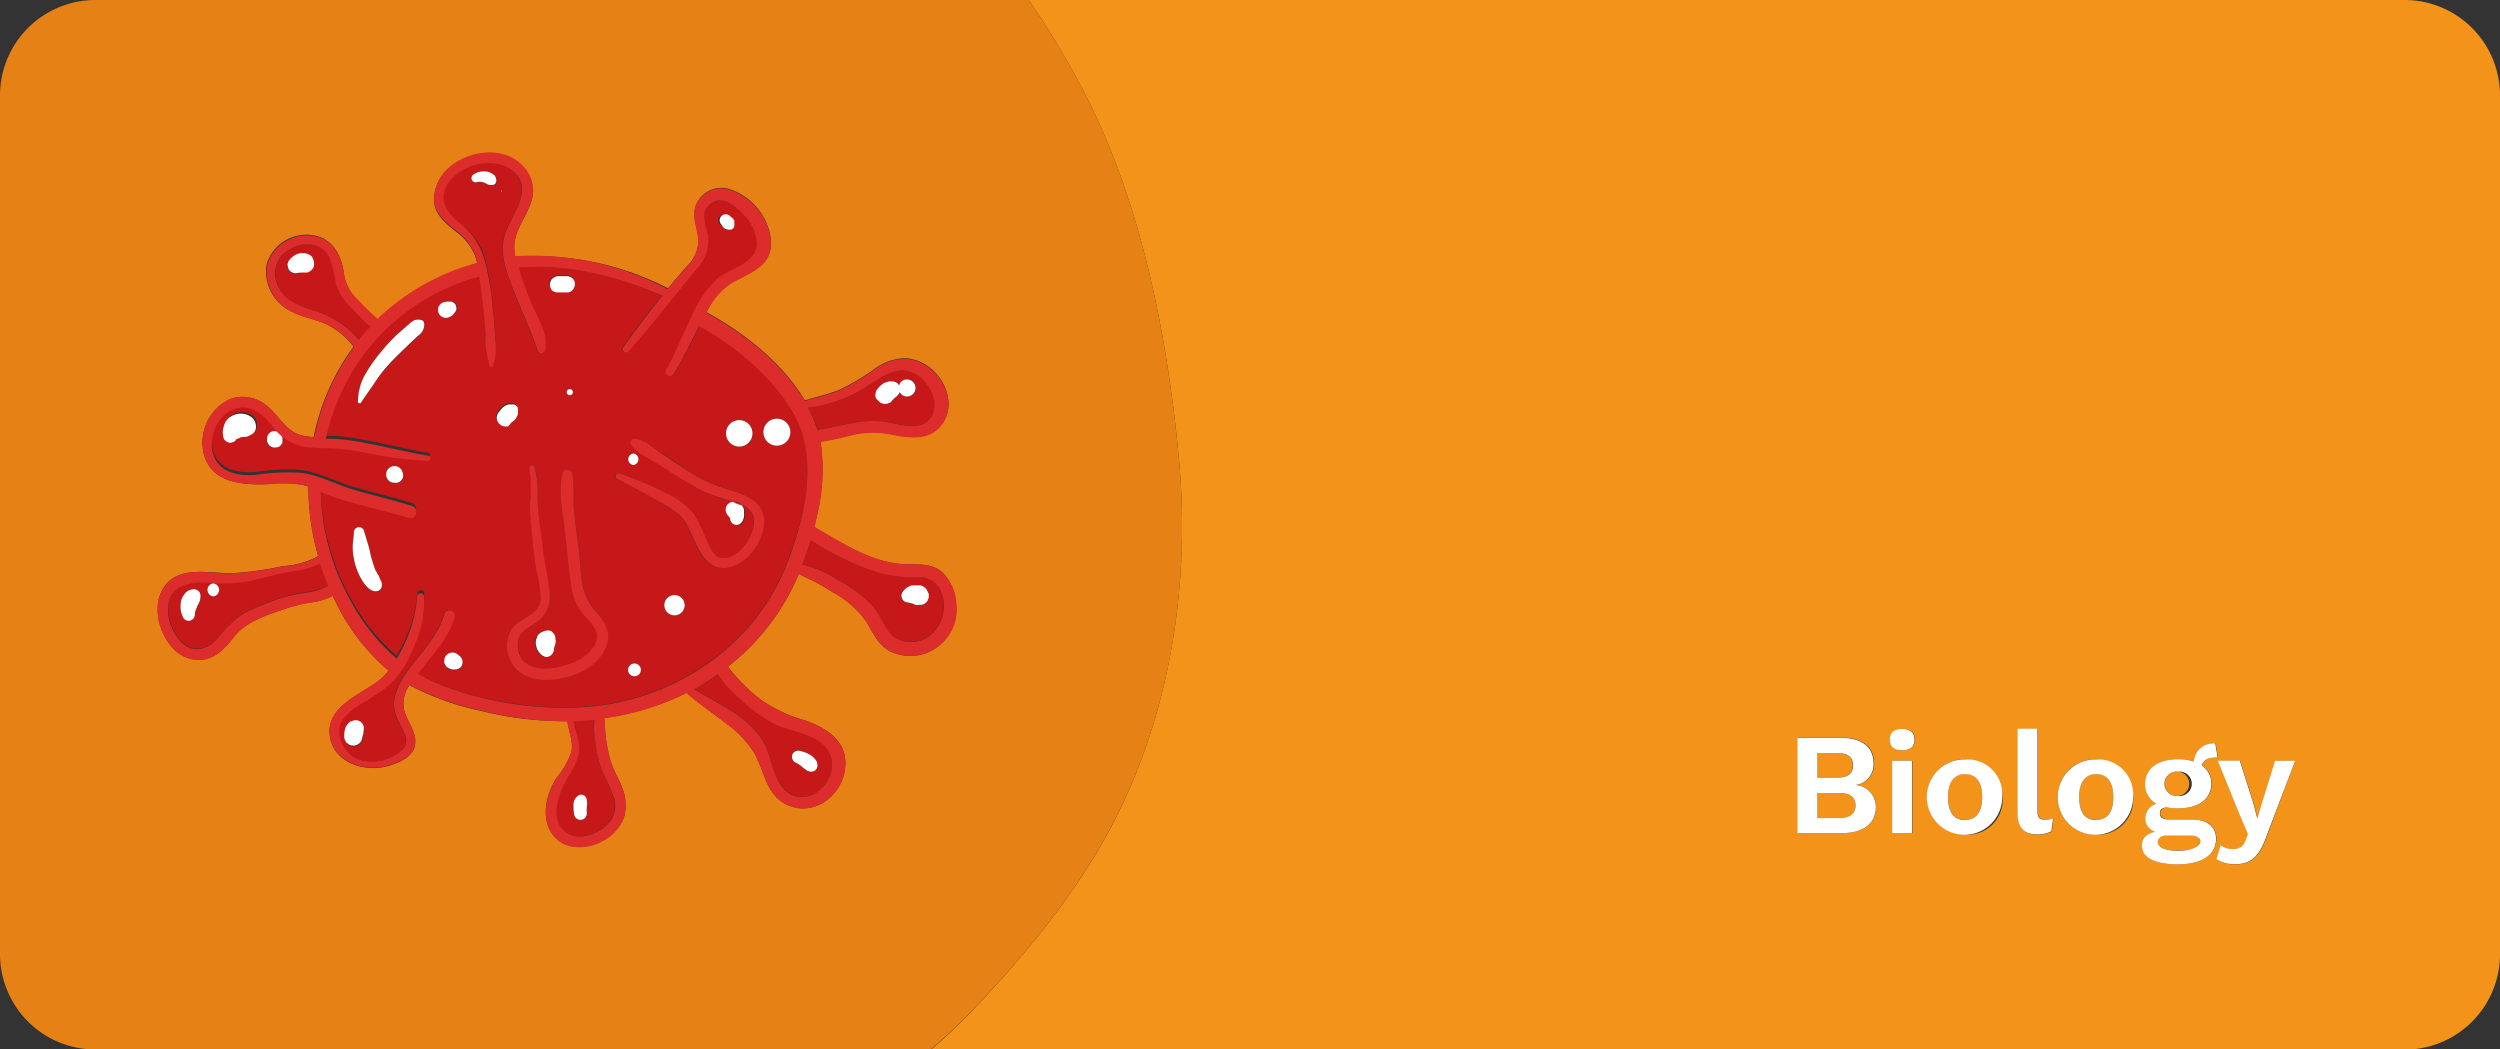 <svg xmlns="http://www.w3.org/2000/svg" viewBox="0 0 293 123"><rect x="0" y="0" width="293" height="123" fill="#333333" stroke="none"/><defs><style>.cls-1{fill:#f3931a;}.cls-2{fill:#e58115;}.cls-3{fill:#fff;}.cls-4{fill:#c61818;}.cls-5{fill:#dd2c2c;}</style></defs><title>Asset 34</title><g id="Layer_2" data-name="Layer 2"><g id="Layer_1-2" data-name="Layer 1"><path class="cls-1" d="M245.68,90.71c-1.28,0-2,.89-2,2.69s.75,2.69,2,2.69,2-.89,2-2.69S246.93,90.71,245.68,90.71Z"/><path class="cls-1" d="M230.31,90.71c-1.28,0-2,.89-2,2.69s.74,2.69,2,2.69,2-.89,2-2.69S231.57,90.71,230.31,90.71Z"/><path class="cls-1" d="M255.28,93.28a1.43,1.43,0,1,0-1.56-1.43A1.41,1.41,0,0,0,255.28,93.28Z"/><path class="cls-1" d="M215.57,92.94H213v2.94h2.6c1.26,0,1.87-.54,1.87-1.48S216.83,92.94,215.57,92.94Z"/><path class="cls-1" d="M256.68,97.92H253.8c-.54,0-.93.31-.93.77,0,.63.9,1,2.39,1,1.76,0,2.59-.48,2.59-1.07S257.56,97.92,256.68,97.92Z"/><path class="cls-1" d="M281.81,0H120.56a100.47,100.47,0,0,1,5.83,9.53c7.16,13.25,10.32,29,11.75,43.95s-1,30.54-8.11,43.8c-4.18,7.75-9.86,14.6-15.92,21a64.27,64.27,0,0,1-5,4.74H281.81A11.19,11.19,0,0,0,293,111.81V11.19A11.19,11.19,0,0,0,281.81,0Zm-66,97.65h-5.08V86.43h4.91c2.72,0,4,1.12,4,3.06A2.41,2.41,0,0,1,217.44,92v0a2.57,2.57,0,0,1,2.43,2.58C219.87,96.51,218.44,97.65,215.77,97.65Zm8.32,0h-2.33v-8.5h2.33Zm-1.16-9.72c-1,0-1.44-.41-1.44-1.24s.47-1.26,1.44-1.26,1.45.42,1.45,1.26S223.9,87.93,222.93,87.93Zm7.38,9.89a4.42,4.42,0,1,1,4.35-4.42A4.1,4.1,0,0,1,230.31,97.82Zm10.11-.36a3.44,3.44,0,0,1-1.58.36c-1.65,0-2.38-.76-2.38-2.53V85.43h2.33V95c0,.78.26,1.07.89,1.07a2.25,2.25,0,0,0,.95-.17Zm5.26.36A4.42,4.42,0,1,1,250,93.4,4.1,4.1,0,0,1,245.68,97.82Zm9.57,3.48c-2.93,0-4.22-.9-4.22-2.2,0-.77.44-1.38,1.55-1.62a1.6,1.6,0,0,1-1.14-1.6,1.78,1.78,0,0,1,1.31-1.68,2.52,2.52,0,0,1-1.34-2.33c0-1.78,1.47-2.89,3.87-2.89a5.7,5.7,0,0,1,1.84.27,2.29,2.29,0,0,1,2.51-2.12l.28,1.66c-1.08-.1-1.69.28-1.84.94a2.5,2.5,0,0,1,1.09,2.14c0,1.77-1.48,2.87-3.88,2.87a7.78,7.78,0,0,1-1.44-.13c-.5.15-.7.41-.7.73s.36.71,1.09.71h2.62c1.83,0,2.87.84,2.87,2.26C259.72,100.27,257.9,101.3,255.25,101.3Zm10.32-3.12c-.84,2.31-1.82,3.12-3.62,3.12a4,4,0,0,1-2.18-.57l.49-1.69a2.22,2.22,0,0,0,1.5.48,1.34,1.34,0,0,0,1.41-1l.29-.73-.94-2.21-2.6-6.41h2.59l1.61,5.1.44,1.7.53-1.8,1.55-5H269Z"/><path class="cls-1" d="M217.15,89.7c0-1-.61-1.45-1.85-1.45H213v2.89h2.33C216.54,91.14,217.15,90.66,217.15,89.7Z"/><path class="cls-2" d="M114.11,118.26c6.06-6.38,11.74-13.23,15.92-21,7.13-13.26,9.55-28.8,8.11-43.8s-4.59-30.7-11.75-43.95A100.47,100.47,0,0,0,120.56,0H11.19A11.19,11.19,0,0,0,0,11.19V111.81A11.19,11.19,0,0,0,11.19,123h97.88A64.27,64.27,0,0,0,114.11,118.26Zm-5.6-41.7a5.54,5.54,0,0,1-4.23-.25c-1.39-.73-2-2.24-2.78-3.51a12,12,0,0,0-4-3.46,25.92,25.92,0,0,0-2.57-1.44c-.43-.21-.88-.41-1.3-.66-.37.85-.76,1.69-1.2,2.5a27,27,0,0,1-7.12,8.39,19.94,19.94,0,0,0,3.92,3.92,17,17,0,0,0,5,2.35C97,85.34,99.54,87,99,90.28c-.47,2.93-3.33,5.24-6.3,4.21s-3-4-4.31-6.26A12.42,12.42,0,0,0,85,84.7c-1.43-1.13-2.94-2.14-4.34-3.32a.42.42,0,0,1-.13-.23,31.09,31.09,0,0,1-9.73,3,14.29,14.29,0,0,1,.12,1.48,18.55,18.55,0,0,0,.36,2.45,10.46,10.46,0,0,0,.74,2.3c.3.65.65,1.26.89,1.94a5.2,5.2,0,0,1,.19,3.52,5.14,5.14,0,0,1-2.33,2.62c-1.72,1-4.18,1.26-5.68-.29-1.83-1.9-1.17-4.92.09-6.94A10.27,10.27,0,0,0,67,88.09c.22-1.24-.34-2.37-.49-3.56H66.4A40.87,40.87,0,0,1,56.31,83.3a31.85,31.85,0,0,1-8.32-3,3.75,3.75,0,0,0-.62,3c.36,1.25,1.36,2.38,1.3,3.74-.07,1.58-1.75,2.3-3.05,2.7-2.9.9-6.83-.39-7-3.87-.14-3,3.42-4.42,5.43-5.83a7.34,7.34,0,0,0,1.5-1.44A24.65,24.65,0,0,1,39,69.81l0,0a7.17,7.17,0,0,1-2.64.8,19,19,0,0,0-3.14.8c-2.17.74-4.41,1.44-5.87,3.31-.94,1.2-2.05,2.41-3.66,2.6a4.15,4.15,0,0,1-3.54-1.49c-1.65-1.88-2.41-5.29-.68-7.36s5.14-1.32,7.58-1.28a38.47,38.47,0,0,0,6.13-.85,9.76,9.76,0,0,0,4.11-1.16,29.44,29.44,0,0,1-1.15-8.15,8.64,8.64,0,0,0-.83-.24,15,15,0,0,0-3.79-.06c-3.13.15-7-.11-7.71-3.9A5.63,5.63,0,0,1,27,46.76a4.34,4.34,0,0,1,4,.59c1.56,1.09,2.34,3.13,4.28,3.66a7.33,7.33,0,0,0,1.48.21,26.75,26.75,0,0,1,4.68-10.59A9,9,0,0,0,38.25,38c-1.27-.61-2.69-.79-4-1.45a5.19,5.19,0,0,1-3-5.59,4.88,4.88,0,0,1,5.25-3.42C38.9,27.8,40,29.83,40.3,32a5.14,5.14,0,0,0,1.52,3.11,32.26,32.26,0,0,0,2.44,2.38l.12-.13a26.93,26.93,0,0,1,11.56-6.44,9.61,9.61,0,0,0-.32-1.08,6.56,6.56,0,0,0-2.18-2.69c-1.24-1-2.59-2.05-2.58-3.79A5.08,5.08,0,0,1,53,19.39c2.35-1.76,6.22-2.15,8.33.2a4.07,4.07,0,0,1,.85,4.27c-.52,1.49-1.57,2.79-1.86,4.37a5,5,0,0,0,.06,1.84l.3,0A34.25,34.25,0,0,1,78.3,33.79c.71-.87,1.43-1.72,2.18-2.57a4.33,4.33,0,0,0,1.39-3c-.08-1.81-1.15-3.3.17-5a3.21,3.21,0,0,1,3.42-1.07,7.13,7.13,0,0,1,4.9,6c.19,3.18-2.63,3.77-4.82,5.11a8.27,8.27,0,0,0-2.73,3.33c4.37,2.4,8.92,5.93,11.52,10.34,1.32-.42,2.69-.7,4-1.23a26.84,26.84,0,0,0,4.19-2.48,6.2,6.2,0,0,1,3.57-1.24,5.23,5.23,0,0,1,3.25,1.41c1.62,1.49,2.49,4.1,1.22,6.07-1.48,2.31-4.11,1.81-6.4,1.36a10.4,10.4,0,0,0-4.23.11,37.64,37.64,0,0,1-3.77.78A22.77,22.77,0,0,1,95.83,60c-.12.59-.27,1.18-.41,1.77,3.53,2,7,4.43,11.27,4.38,1.49,0,3,0,4,1.21a5.72,5.72,0,0,1,1.36,3.39A5.59,5.59,0,0,1,108.51,76.56Z"/><path class="cls-3" d="M217.44,92v0a2.41,2.41,0,0,0,2.14-2.48c0-1.94-1.26-3.06-4-3.06h-4.91V97.65h5.08c2.67,0,4.1-1.14,4.1-3.08A2.57,2.57,0,0,0,217.44,92ZM213,88.25h2.33c1.24,0,1.85.48,1.85,1.45s-.61,1.44-1.85,1.44H213Zm2.6,7.63H213V92.94h2.6c1.26,0,1.87.53,1.87,1.46S216.83,95.88,215.57,95.88Z"/><path class="cls-3" d="M222.93,85.43c-1,0-1.44.42-1.44,1.26s.47,1.24,1.44,1.24,1.45-.41,1.45-1.24S223.9,85.43,222.93,85.43Z"/><rect class="cls-3" x="221.76" y="89.15" width="2.33" height="8.5"/><path class="cls-3" d="M230.31,89a4.42,4.42,0,1,0,4.35,4.42A4.1,4.1,0,0,0,230.31,89Zm0,7.11c-1.28,0-2-.89-2-2.69s.74-2.69,2-2.69,2,.89,2,2.69S231.57,96.09,230.31,96.09Z"/><path class="cls-3" d="M238.79,95v-9.6h-2.33v9.86c0,1.77.73,2.53,2.38,2.53a3.44,3.44,0,0,0,1.58-.36l.21-1.53a2.25,2.25,0,0,1-.95.17C239.05,96.1,238.79,95.81,238.79,95Z"/><path class="cls-3" d="M245.68,89A4.42,4.42,0,1,0,250,93.4,4.1,4.1,0,0,0,245.68,89Zm0,7.11c-1.28,0-2-.89-2-2.69s.75-2.69,2-2.69,2,.89,2,2.69S246.93,96.09,245.68,96.09Z"/><path class="cls-3" d="M256.85,96.05h-2.62c-.73,0-1.09-.24-1.09-.71s.2-.58.7-.73a7.78,7.78,0,0,0,1.44.13c2.4,0,3.88-1.1,3.88-2.87a2.5,2.5,0,0,0-1.09-2.14c.15-.66.76-1,1.84-.94l-.28-1.66a2.29,2.29,0,0,0-2.51,2.12,5.7,5.7,0,0,0-1.84-.27c-2.4,0-3.87,1.11-3.87,2.89a2.52,2.52,0,0,0,1.34,2.33,1.78,1.78,0,0,0-1.31,1.68,1.6,1.6,0,0,0,1.14,1.6c-1.11.24-1.55.85-1.55,1.62,0,1.3,1.29,2.2,4.22,2.2,2.65,0,4.47-1,4.47-3C259.72,96.89,258.68,96.05,256.85,96.05Zm-1.57-5.61a1.43,1.43,0,1,1,0,2.84,1.43,1.43,0,1,1,0-2.84Zm0,9.27c-1.49,0-2.39-.39-2.39-1,0-.46.39-.77.93-.77h2.88c.88,0,1.17.27,1.17.72S257,99.71,255.26,99.71Z"/><path class="cls-3" d="M265.09,94.15l-.53,1.8-.44-1.7-1.61-5.1h-2.59l2.6,6.41.94,2.21-.29.73a1.34,1.34,0,0,1-1.41,1,2.22,2.22,0,0,1-1.5-.48l-.49,1.69a4,4,0,0,0,2.18.57c1.8,0,2.78-.81,3.62-3.12l3.43-9h-2.36Z"/><path class="cls-4" d="M37.54,66a9.73,9.73,0,0,1-3.22.9c-2,.31-3.93,1-5.92,1.3a22.25,22.25,0,0,1-3.74.06,6.77,6.77,0,0,0-3.65.53c-2.25,1.39-1.19,5.2.49,6.6,1.34,1.12,2.88.62,4-.57a12.6,12.6,0,0,1,3.14-3,28.83,28.83,0,0,1,5.14-2c1.45-.44,3.27-.37,4.57-1.17a.44.44,0,0,1,.17-.06c-.2-.5-.4-1-.58-1.49S37.67,66.41,37.54,66ZM23.45,70.36a2.87,2.87,0,0,1-.23.51c0,.09-.07.19-.12.29a2,2,0,0,0-.1.21,2.38,2.38,0,0,0-.15.52s0,.09,0,.14a.76.76,0,0,1-.54.71.73.73,0,0,1-.82-.34,2.85,2.85,0,0,1-.31-1.59,2,2,0,0,1,.19-.77,1.78,1.78,0,0,1,.17-.27,1.37,1.37,0,0,1,.73-.63,1,1,0,0,1,.25-.06.77.77,0,0,1,.69.14.74.74,0,0,1,.31.62A3.19,3.19,0,0,1,23.45,70.36ZM25,69.9a.77.77,0,0,1,0-1.53A.77.77,0,0,1,25,69.9Z"/><path class="cls-4" d="M84.13,79a29.84,29.84,0,0,1-2.8,1.75c2.92,1.73,6.54,3.23,8.24,6.35,1,1.89,1.11,5.2,3.4,6.09,2.8,1.09,5.47-2.4,4.23-5-1.06-2.18-4.44-2.42-6.41-3.36a17.24,17.24,0,0,1-4.18-3.08A10.88,10.88,0,0,1,84.13,79Zm8.73,9.4a.76.76,0,0,1,.89-.44,4.55,4.55,0,0,1,1.07.44,2.14,2.14,0,0,1,.54.41l.17.19a1.11,1.11,0,0,1,.23.41.43.43,0,0,1,0,.11.65.65,0,0,1,0,.39.68.68,0,0,1-.18.32.76.76,0,0,1-.72.19l-.32-.12-.15-.12a4,4,0,0,1-.41-.31l-.16-.13a4.09,4.09,0,0,0-.67-.4.74.74,0,0,1-.34-.45A.69.69,0,0,1,92.86,88.4Z"/><path class="cls-4" d="M69.77,87a10.54,10.54,0,0,1-.15-2.64c-.8.08-1.6.14-2.41.16.13,1.19.75,2.28.63,3.52a7.63,7.63,0,0,1-1.3,3c-1,1.73-2.25,4.75-.41,6.36,1.38,1.2,3.62.48,4.83-.61a3.13,3.13,0,0,0,1-3.16,23.46,23.46,0,0,0-1.32-3.1A14.08,14.08,0,0,1,69.77,87Zm-1,7.51a4.83,4.83,0,0,0,0,.85.75.75,0,0,1-.65.74.8.8,0,0,1-.48-.09.74.74,0,0,1-.34-.45,5.33,5.33,0,0,1-.1-1.05,1.76,1.76,0,0,1,.14-.79,1.93,1.93,0,0,1,.22-.28,1,1,0,0,1,.25-.21.69.69,0,0,1,.47-.06.74.74,0,0,1,.37.28,1,1,0,0,1,.11.29l.06.16A1.26,1.26,0,0,1,68.8,94.49Z"/><path class="cls-4" d="M42.1,39.82c.42-.53.87-1,1.34-1.54a20.52,20.52,0,0,1-2.09-2.08,6.51,6.51,0,0,1-1.93-2.89,16,16,0,0,0-.74-3.05,2.68,2.68,0,0,0-2.2-1.6c-2.23-.22-4.51,1.46-4.17,3.85A4.12,4.12,0,0,0,34,35.19a11.13,11.13,0,0,0,3,1.27A11.27,11.27,0,0,1,42.1,39.82Zm-5.53-8.34-.15.13a.91.91,0,0,1-.38.19l-.2,0-.27,0h0a1.86,1.86,0,0,1-.33,0h0L35,32l.08,0a1,1,0,0,1-.68.08,1.1,1.1,0,0,1-.42-.24.79.79,0,0,1-.2-.31.53.53,0,0,1-.06-.24.7.7,0,0,1,0-.38l.09-.23c.09-.11.17-.23.27-.33s.22-.18.33-.27a2,2,0,0,1,.57-.28,2,2,0,0,1,.92,0,1,1,0,0,1,.33.13.9.9,0,0,1,.28.2,1.17,1.17,0,0,1,.29.52A.93.93,0,0,1,36.57,31.48Z"/><path class="cls-4" d="M95.83,50.41c1.32-.27,2.65-.56,4-.81a11.46,11.46,0,0,1,3.87-.19c1.82.27,4.69,1.39,5.65-.92.76-1.83-.64-4-2.28-4.79C104.66,42.58,102.4,45,100.4,46a16.8,16.8,0,0,1-5.66,1.79,14.44,14.44,0,0,1,.65,1.38A10.89,10.89,0,0,1,95.83,50.41Zm6.85-4.31a.76.76,0,0,1,.13-.41,3,3,0,0,1,.36-.44.52.52,0,0,1,.11-.1,4.08,4.08,0,0,1,.33-.25.57.57,0,0,1,.13-.08l.07,0a1.43,1.43,0,0,1,.57-.16,4.36,4.36,0,0,1,.52.05,1.06,1.06,0,0,1,.41.24.88.88,0,0,1,.12.21.92.92,0,0,1,.93-.72,1,1,0,0,1,0,2,.91.91,0,0,1-.84-.52.81.81,0,0,1-.21.33l-.17.18,0,0-.22.17h0l-.23.23h0a1,1,0,0,1-.33.33l-.26.11a1.14,1.14,0,0,1-.58,0l-.26-.11a.84.84,0,0,1-.31-.28.85.85,0,0,1-.19-.38A.79.79,0,0,1,102.68,46.1Z"/><path class="cls-4" d="M107.54,67.62a15.27,15.27,0,0,1-4.31-.44,26.53,26.53,0,0,1-4.4-1.75A27.14,27.14,0,0,1,95,63.27c-.28,1-.6,1.93-1,2.87a13,13,0,0,1,4,1.71,16.61,16.61,0,0,1,4.12,3c1,1.07,1.4,2.61,2.44,3.62a3.53,3.53,0,0,0,3.49.51c2.07-.7,3-3.39,2.32-5.37A2.77,2.77,0,0,0,107.54,67.62Zm1.14,2.77a.86.86,0,0,1-.29.31.78.78,0,0,1-.35.18l.19-.08-.21.09h0l-.07,0h0l-.22,0a.87.87,0,0,1-.48,0,1.88,1.88,0,0,1-.3-.12l-.1-.06-.13,0a2,2,0,0,0-.33-.09h0a.79.79,0,0,1-.68-1.18,2.05,2.05,0,0,1,.36-.42,1.61,1.61,0,0,1,.34-.24,2.78,2.78,0,0,1,.4-.16l.19,0a1.58,1.58,0,0,1,.38,0l.39,0,.11,0,0,0h0l.29.12.24.19a.64.64,0,0,1,.19.25,1.94,1.94,0,0,1,.13.3.64.64,0,0,0,0,.07A1.25,1.25,0,0,1,108.68,70.39Z"/><path class="cls-4" d="M93,48.35c-2.47-4.27-6.69-7.72-11-10.12-1,1.88-1.94,3.81-3,5.64a.51.51,0,0,1-.88-.51c1.14-2,2-4.1,2.94-6.15a12.66,12.66,0,0,1,3.18-4.64c1.53-1.19,4.52-1.71,4.52-4.08a5.08,5.08,0,0,0-1.56-3.32c-.73-.81-1.87-1.84-3.07-1.65A2,2,0,0,0,82.56,25a8,8,0,0,0,.37,2.56,4.75,4.75,0,0,1-1.26,3.88c-2.7,3.24-5.27,6.6-8.06,9.76-.3.34-.87-.11-.62-.48,1.42-2.11,3-4.1,4.6-6.07-5.34-2.32-11-3.77-16.84-3.29,0,.16.1.32.14.48.36,1.19.81,2.36,1.27,3.51.7,1.71,2.13,3.77,1.68,5.69a.46.46,0,0,1-.89,0c-.64-2-1.58-3.92-2.36-5.91s-1.93-4.45-1.67-6.72c.29-2.59,3.65-5.46,1.56-7.94s-6.41-1.36-8,1.05c-1.17,1.82-.26,3.26,1.19,4.48a8.54,8.54,0,0,1,2.92,3.5,26.93,26.93,0,0,1,1.13,6.18c.15,1.28.26,2.57.33,3.86a6.94,6.94,0,0,1-.3,3.08c-.06.13-.27.22-.35,0a11.91,11.91,0,0,1-.52-4c-.11-1.67-.28-3.33-.52-5-.07-.51-.14-1-.22-1.54a25,25,0,0,0-13.41,9,26.22,26.22,0,0,0-4.56,10h.84a25.9,25.9,0,0,1,3.51.44c2.57.47,5.11,1.12,7.68,1.56.35.05.25.59-.08.59a41.84,41.84,0,0,1-7.47-1,28.6,28.6,0,0,0-4-.48,21.91,21.91,0,0,1-3.13-.18,6.08,6.08,0,0,1-3.69-2.5c-1-1.23-2.38-2.38-4.11-2-2.36.59-3.63,3.91-2.48,6,.91,1.65,2.94,1.94,4.65,1.81a25,25,0,0,1,5.46-.24c2.1.31,4.12,1.44,6.17,2,2.24.65,4.52,1.18,6.75,1.87.89.28.51,1.68-.38,1.4-2.86-.86-5.8-1.46-8.64-2.39-.56-.19-1.11-.42-1.67-.66a27.29,27.29,0,0,0,3.24,12.28,23.85,23.85,0,0,0,5.67,7.28c.22-.39.43-.79.64-1.2a15.87,15.87,0,0,0,1.78-6.08.41.41,0,0,1,.82,0,12.55,12.55,0,0,1-1.18,5.81,12.31,12.31,0,0,1-2.82,4.47,25.85,25.85,0,0,1-3.26,2.2c-1,.66-2.39,1.55-2.68,2.84A3.71,3.71,0,0,0,42,89,5.2,5.2,0,0,0,47,88c1.2-1,.24-2.3-.29-3.43a4.22,4.22,0,0,1-.29-3.6c1.29-3.33,4.64-5.51,5.59-9a.61.61,0,0,1,1.18.32c-.59,2.14-2,3.84-3.41,5.53-.26.33-.57.69-.87,1.08a18.29,18.29,0,0,0,3.52,1.62,39.59,39.59,0,0,0,17.42,2.19c9.93-1.2,18.87-7.45,22.45-16.92C94.34,60.52,96,53.58,93,48.35Zm-8.6-23a.54.54,0,0,1,.22-.15.67.67,0,0,1,.28-.06.66.66,0,0,1,.27.06.54.54,0,0,1,.22.15l.4.33,0,.05h0a.83.83,0,0,1,.11.15l0,.1,0,.1a.37.37,0,0,1,0,.11.23.23,0,0,1,0,.14v.08a.88.88,0,0,1,0,.16.59.59,0,0,1-.06.14h0l-.08.1h0a.57.57,0,0,1-.26.15l-.16,0a.47.47,0,0,1-.17,0l-.2-.05h0L85,26.81h0l-.16-.13-.09-.07-.35-.3a.69.69,0,0,1,0-1Zm-35.31,14c-.39.35-.76.7-1.14,1.06-.7.69-1.43,1.36-2.1,2.08A16.12,16.12,0,0,0,44,44.73c-.53.82-1.13,1.6-1.66,2.43a.2.2,0,0,1-.38-.1,6.66,6.66,0,0,1,.75-3,18,18,0,0,1,1.8-2.63,20.7,20.7,0,0,1,2.16-2.33L47.89,38a2.39,2.39,0,0,1,.74-.51,1.31,1.31,0,0,1,.76,0,.46.46,0,0,1,.33.44A1.55,1.55,0,0,1,49.06,39.3ZM29.52,50.8l-.14.08a1.16,1.16,0,0,1-.53.16l-.14,0a1.54,1.54,0,0,1-.31,0h0l.15,0a.88.88,0,0,0-.23.07,1.92,1.92,0,0,1-.33.14l-.07,0,0,0-.06.06,0,0a.84.84,0,0,1-.83.4.87.87,0,0,1-.69-.59,2.26,2.26,0,0,1,0-1.18,2.46,2.46,0,0,1,.22-.61,1.59,1.59,0,0,1,.67-.69,2.16,2.16,0,0,1,1.68-.26,2.08,2.08,0,0,1,.84.45,1.51,1.51,0,0,1,.4,1A1,1,0,0,1,29.52,50.8Zm3.56,1a.61.61,0,0,0,0,.12.57.57,0,0,1-.13.21.69.69,0,0,1-.26.25l-.23.09h0l-.24,0a.62.62,0,0,1-.25,0h0l-.12-.05a.45.45,0,0,1-.21-.12.7.7,0,0,1-.24-.27l-.1-.22a.66.66,0,0,1,0-.39c0-.08,0-.09,0-.14l0-.06a.74.74,0,0,1,.16-.32.85.85,0,0,1,.26-.24l.22-.09.25,0a.62.62,0,0,1,.35.08.45.45,0,0,1,.21.12A.58.58,0,0,1,33,51l.1.22,0,.07h0l0,.25ZM47.22,56a.86.86,0,0,1-.23.39.81.81,0,0,1-.38.22.76.76,0,0,1-.47,0l-.17,0a1,1,0,0,1-.43-.25,1,1,0,0,1-.25-.44.92.92,0,0,1,0-.52,1,1,0,0,1,.25-.44,1,1,0,0,1,.43-.25,1,1,0,0,1,.53,0,1,1,0,0,1,.43.25,1,1,0,0,1,.25.44l0,.17A.9.9,0,0,1,47.22,56Zm-2.55,13a.66.66,0,0,1-.52.33c-.64.09-1.19-.55-1.52-1a7.16,7.16,0,0,1-1.13-2.77,6.51,6.51,0,0,1-.15-1.64c0-.5.08-1,.13-1.48a.61.61,0,0,1,1.2-.16c.15.53.3,1.06.48,1.59s.25,1.09.4,1.63.28.93.45,1.38l0,0,.08.17.15.29c.06.1.12.19.17.29a2.92,2.92,0,0,1,.16.37A1,1,0,0,1,44.67,68.94ZM42.62,85.88l0,.11a.53.53,0,0,1,0,.12v0a2.46,2.46,0,0,0-.16.59,1.11,1.11,0,0,1-.27.47l-.22.16a.79.79,0,0,1-.39.13.66.66,0,0,1-.28,0,.79.79,0,0,1-.4-.13l-.22-.16a.81.81,0,0,1-.21-.34.86.86,0,0,1-.1-.41c0-.1,0-.2,0-.3a5,5,0,0,1,.08-.54,1.75,1.75,0,0,1,.23-.5,1.38,1.38,0,0,1,.45-.45l.11,0a.91.91,0,0,1,.48-.13.92.92,0,0,1,.49.13.95.95,0,0,1,.47.82h0a.77.77,0,0,1,0,.15A2.08,2.08,0,0,1,42.62,85.88ZM53.23,36.77a.39.39,0,0,1-.08.1.74.74,0,0,1-.21.15l0,0-.12.06a.85.85,0,0,1-.47.13.64.64,0,0,1-.36-.08.67.67,0,0,1-.3-.19.72.72,0,0,1-.2-.3.8.8,0,0,1-.08-.37.9.9,0,0,1,.13-.47l.15-.19a1,1,0,0,1,.41-.24l.12,0a.73.73,0,0,1,.36-.07h.2l.21,0,.19.08a.54.54,0,0,1,.22.2.42.42,0,0,1,.1.17.66.66,0,0,1,.07.3l0,.21a1.41,1.41,0,0,1-.18.37Zm1,41a.75.75,0,0,1-.1.31.49.49,0,0,1-.22.23L54,78.2a.41.41,0,0,1-.14.12.39.39,0,0,1-.19.12.69.69,0,0,1-.35.07l-.24,0h0l-.11,0-.22-.08a1,1,0,0,1-.43-.25,1,1,0,0,1-.25-.43.86.86,0,0,1,0-.39.77.77,0,0,1,.12-.36,1.06,1.06,0,0,1,.35-.35l.23-.09a1,1,0,0,1,.94.25l.18.16L54,77l0,0,.14.18.09.22a.5.5,0,0,1,0,.12A.49.49,0,0,1,54.22,77.75ZM86.64,49.24a1.55,1.55,0,0,1,0,3.1A1.55,1.55,0,0,1,86.64,49.24ZM74.23,53.15a.68.68,0,0,1,0,1.35A.68.68,0,0,1,74.23,53.15ZM64.49,32.89a.67.67,0,0,1,.2-.32,1.06,1.06,0,0,1,.71-.3l.55,0h.45a.78.78,0,0,1,.37.09.43.43,0,0,1,.22.12.48.48,0,0,1,.11.09,1,1,0,0,1,.24.42l0,.25a1,1,0,0,1-.27.67.68.68,0,0,1-.21.17l-.23.1-.26,0h-1a1,1,0,0,1-.71-.29,1,1,0,0,1-.29-.71A.65.65,0,0,1,64.49,32.89Zm2.29,13.43a.36.36,0,0,1,0-.72A.36.36,0,0,1,66.78,46.32Zm-1.67,28.8c0,.06,0,.11,0,.16a1.15,1.15,0,0,1-.09.44h0a2.29,2.29,0,0,0-.09.28V76a.86.86,0,0,1-.2.56.49.49,0,0,1-.16.16.47.47,0,0,1-.2.12A.73.73,0,0,1,64,77l-.24,0a1.2,1.2,0,0,1-.41-.24,2.11,2.11,0,0,1-.31-.36,2,2,0,0,1-.12-.19,1.71,1.71,0,0,1-.15-.47s0-.24-.05-.35a.55.55,0,0,1,0-.18.88.88,0,0,1,.14-.44l0-.11a1.16,1.16,0,0,1,.53-.52,2.14,2.14,0,0,1,.42-.16,1,1,0,0,1,.77.06l.17.14a.66.66,0,0,1,.17.29l-.06-.16v0h0a.73.73,0,0,1,.11.43s0,0,0,0v0a1.43,1.43,0,0,1,0,.65ZM58.78,22.33a.05.05,0,0,1,0,.1A.05.05,0,1,1,58.78,22.33Zm-1.06-.62a1,1,0,0,1-.24,0h0a.89.89,0,0,1-.39-.12l-.19-.1.16.07-.27-.11a1.12,1.12,0,0,0-.63-.11h-.07l-.17.05a.5.5,0,0,1-.39-.91,2.09,2.09,0,0,1,1.35-.36,2.13,2.13,0,0,1,.44.07,1.56,1.56,0,0,1,.41.2,1.88,1.88,0,0,1,.23.16.9.9,0,0,1,.19.36.76.76,0,0,1,.08.36A.48.48,0,0,1,57.72,21.71Zm.94,28-.2-.16a.83.83,0,0,1-.22-.33,1,1,0,0,1,0-.78.83.83,0,0,1,.22-.33l.32-.4,0,0a.29.29,0,0,1,.12-.1l.11-.09,0,0,.09-.06.09-.06.14-.06a.59.59,0,0,1,.26-.07l.13,0h.13l.23,0s.18.07.11,0a.37.37,0,0,1,.19.11l.09.06a.62.62,0,0,1,.17.28l0,.1a1,1,0,0,1,0,.24v.06a.7.7,0,0,1,0,.2.59.59,0,0,1-.07.26l-.06.13v0l0,0-.06.09,0,.05v0a2,2,0,0,1-.18.23l-.08.07-.36.28a1.07,1.07,0,0,1-.45.26l-.27,0A1,1,0,0,1,58.66,49.72Zm11.9,27a6.57,6.57,0,0,1-3.16,2.33c-2.31.9-5.93,1.17-7.42-1.28a3.81,3.81,0,0,1,.13-4.22c1-1.28,3.17-1.45,3.28-3.38a15.72,15.72,0,0,0-.52-3.4c-.2-1.18-.32-2.37-.43-3.56a35.35,35.35,0,0,1-.31-4.1,15.84,15.84,0,0,0-.07-4.24.32.32,0,0,1,.61-.16A11,11,0,0,1,63,58.38a27.66,27.66,0,0,0,.32,4.06c.17,1.43.33,2.88.6,4.29a19.61,19.61,0,0,1,.53,3.14,3.72,3.72,0,0,1-2.05,3.37c-.6.4-1.3.76-1.57,1.47A3,3,0,0,0,61,76.86c1.18,2.41,5.2,1.43,7,.4,1.2-.69,2.59-2.18,1.73-3.62-.46-.77-1.18-1.38-1.7-2.12A6.4,6.4,0,0,1,67,69c-.4-2.22-.49-4.54-.79-6.79s-.83-4.63-.27-6.74c.18-.69,1.1-.47,1.17.16.15,1.5.05,3,.2,4.53s.36,2.84.53,4.25.2,2.85.45,4.24A7,7,0,0,0,70.14,72C71.39,73.53,71.68,75,70.56,76.72Zm3.8,2.54a.75.75,0,0,1,0-1.5A.75.75,0,0,1,74.36,79.26Zm4.69-7.14a1.19,1.19,0,0,1,0-2.38A1.19,1.19,0,0,1,79.05,72.12ZM89.53,61.48c-.23,2.3-2.25,5.11-4.77,5.1s-3.22-3-4.14-4.79a5.19,5.19,0,0,0-1-1.42,11.85,11.85,0,0,0-2.17-1.44c-1.69-1-3.43-1.91-5.17-2.81a.35.35,0,0,1,.26-.63A36.36,36.36,0,0,1,78,57.75a8.79,8.79,0,0,1,3.41,2.64,20.39,20.39,0,0,1,1.38,2.91c.34.74.8,1.91,1.7,2.08,2.16.39,4.38-3.08,3.74-5a2.32,2.32,0,0,0-1.34-1.22l.09.08.12.15.1.13.1.24,0,.27v.12a2,2,0,0,1,0,.35s0,.05,0,.08a1.14,1.14,0,0,1-.06.25,2.52,2.52,0,0,1-.12.29c0,.08-.12.16-.18.24a.61.61,0,0,1-.24.15.55.55,0,0,1-.28.06.79.79,0,0,1-.37-.1.69.69,0,0,1-.3-.35.55.55,0,0,1-.07-.28v-.05s0,0,0,0l-.16-.21,0,0-.06-.06a1.14,1.14,0,0,1-.29-.54.7.7,0,0,1,0-.35.43.43,0,0,1,.06-.22.75.75,0,0,1,.18-.28l.18-.14a1.57,1.57,0,0,1,.3-.12l.14,0h0l-.24-.08c-1-.37-2.15-.64-3.17-1.1A37,37,0,0,1,78.16,55c-.78-.49-1.57-1-2.36-1.44A4.76,4.76,0,0,1,74,52.14a.49.49,0,0,1,.41-.73c1.09.07,2,1,2.88,1.53s1.88,1.26,2.84,1.87a18.12,18.12,0,0,0,4.68,2.38C87,57.83,89.82,58.61,89.53,61.48Zm1.52-9.25a1.58,1.58,0,0,1,0-3.16A1.58,1.58,0,0,1,91.05,52.23Z"/><path class="cls-3" d="M36.52,30.05a.9.9,0,0,0-.28-.2,1,1,0,0,0-.33-.13,2,2,0,0,0-.92,0,2,2,0,0,0-.57.28c-.11.09-.23.17-.33.27s-.18.22-.27.33l-.09.23a.7.7,0,0,0,0,.38.53.53,0,0,0,.06.24.79.79,0,0,0,.2.31,1.1,1.1,0,0,0,.42.24,1,1,0,0,0,.68-.08L35,32l.21-.06h0a1.86,1.86,0,0,0,.33,0h0l.27,0,.2,0a.91.91,0,0,0,.38-.19l.15-.13a.93.93,0,0,0,.24-.91A1.17,1.17,0,0,0,36.52,30.05Z"/><path class="cls-3" d="M58.12,20.88a.9.9,0,0,0-.19-.36,1.88,1.88,0,0,0-.23-.16,1.56,1.56,0,0,0-.41-.2,2.13,2.13,0,0,0-.44-.07,2.09,2.09,0,0,0-1.35.36.5.5,0,0,0,.39.91l.17-.05h.07a1.12,1.12,0,0,1,.63.11l.27.11-.16-.07.19.1a.89.89,0,0,0,.39.12h0a1,1,0,0,0,.24,0,.48.48,0,0,0,.48-.47A.76.76,0,0,0,58.12,20.88Z"/><path class="cls-3" d="M58.78,22.33a.05.05,0,1,0,0,.1A.05.05,0,0,0,58.78,22.33Z"/><path class="cls-3" d="M84.72,26.6l.09.07.16.13h0l.16.07h0l.2.05a.47.47,0,0,0,.17,0l.16,0a.57.57,0,0,0,.26-.15h0l.08-.1h0a.59.59,0,0,0,.06-.14.88.88,0,0,0,0-.16V26.3a.23.23,0,0,0,0-.14.37.37,0,0,0,0-.11l0-.1,0-.1a.83.83,0,0,0-.11-.15h0l0-.05-.4-.33a.54.54,0,0,0-.22-.15.66.66,0,0,0-.27-.06.67.67,0,0,0-.28.06.54.54,0,0,0-.22.15.69.69,0,0,0,0,1Z"/><path class="cls-3" d="M49.39,37.51a1.31,1.31,0,0,0-.76,0,2.39,2.39,0,0,0-.74.51L46.66,39.1a20.7,20.7,0,0,0-2.16,2.33,18,18,0,0,0-1.8,2.63,6.66,6.66,0,0,0-.75,3,.2.2,0,0,0,.38.1c.53-.83,1.13-1.61,1.66-2.43a16.12,16.12,0,0,1,1.83-2.29c.67-.72,1.4-1.39,2.1-2.08.38-.36.75-.71,1.14-1.06A1.55,1.55,0,0,0,49.72,38,.46.46,0,0,0,49.39,37.51Z"/><path class="cls-3" d="M53.49,36.3l0-.21a.66.66,0,0,0-.07-.3.42.42,0,0,0-.1-.17.54.54,0,0,0-.22-.2l-.19-.08-.21,0h-.2a.73.73,0,0,0-.36.07l-.12,0a1,1,0,0,0-.41.24l-.15.19a.9.9,0,0,0-.13.47.8.8,0,0,0,.08.37.72.72,0,0,0,.2.3.67.67,0,0,0,.3.19.64.64,0,0,0,.36.08.85.85,0,0,0,.47-.13l.12-.06,0,0a.74.74,0,0,0,.21-.15.39.39,0,0,0,.08-.1l.08-.1A1.41,1.41,0,0,0,53.49,36.3Z"/><path class="cls-3" d="M65.4,34.27h1l.26,0,.23-.1a.68.68,0,0,0,.21-.17,1,1,0,0,0,.27-.67l0-.25a1,1,0,0,0-.24-.42.48.48,0,0,0-.11-.09.43.43,0,0,0-.22-.12.78.78,0,0,0-.37-.09H66l-.55,0a1.06,1.06,0,0,0-.71.3.67.67,0,0,0-.2.32.65.65,0,0,0-.09.38,1,1,0,0,0,.29.71A1,1,0,0,0,65.4,34.27Z"/><path class="cls-3" d="M102.89,46.91a.84.84,0,0,0,.31.28l.26.11a1.14,1.14,0,0,0,.58,0l.26-.11a1,1,0,0,0,.33-.33h0l.23-.23h0l.22-.17,0,0,.17-.18a.81.81,0,0,0,.21-.33.91.91,0,0,0,.84.52,1,1,0,0,0,0-2,.92.92,0,0,0-.93.72.88.88,0,0,0-.12-.21,1.06,1.06,0,0,0-.41-.24,4.36,4.36,0,0,0-.52-.05,1.43,1.43,0,0,0-.57.16l-.07,0a.57.57,0,0,0-.13.08,4.08,4.08,0,0,0-.33.25.52.52,0,0,0-.11.1,3,3,0,0,0-.36.44.76.76,0,0,0-.13.41.79.79,0,0,0,0,.43A.85.85,0,0,0,102.89,46.91Z"/><path class="cls-3" d="M85.93,58.82l-.14,0a1.57,1.57,0,0,0-.3.12l-.18.14a.75.75,0,0,0-.18.28.43.43,0,0,0-.06.22.7.7,0,0,0,0,.35,1.14,1.14,0,0,0,.29.54l.06.06,0,0,.16.21s0,0,0,0v.05a.55.55,0,0,0,.07.28.69.69,0,0,0,.3.35.79.79,0,0,0,.37.1.55.55,0,0,0,.28-.06.61.61,0,0,0,.24-.15c.06-.08.13-.16.18-.24a2.52,2.52,0,0,0,.12-.29,1.14,1.14,0,0,0,.06-.25s0,0,0-.08a2,2,0,0,0,0-.35v-.12l0-.27-.1-.24-.1-.13L87,59.28l-.09-.08a10.15,10.15,0,0,0-1-.38Z"/><path class="cls-3" d="M74.23,54.5a.68.68,0,0,0,0-1.35A.68.68,0,0,0,74.23,54.5Z"/><path class="cls-3" d="M86.64,52.34a1.55,1.55,0,0,0,0-3.1A1.55,1.55,0,0,0,86.64,52.34Z"/><path class="cls-3" d="M91.05,49.07a1.58,1.58,0,0,0,0,3.16A1.58,1.58,0,0,0,91.05,49.07Z"/><path class="cls-3" d="M79.05,69.74a1.19,1.19,0,0,0,0,2.38A1.19,1.19,0,0,0,79.05,69.74Z"/><path class="cls-3" d="M74.36,77.76a.75.75,0,0,0,0,1.5A.75.75,0,0,0,74.36,77.76Z"/><path class="cls-3" d="M65.08,74.78v0s0,0,0,0a.73.73,0,0,0-.11-.43h0v0l.06.16a.66.66,0,0,0-.17-.29L64.66,74a1,1,0,0,0-.77-.06,2.14,2.14,0,0,0-.42.16,1.16,1.16,0,0,0-.53.52l0,.11a.88.88,0,0,0-.14.44.55.55,0,0,0,0,.18c0,.11,0,.3.05.35a1.71,1.71,0,0,0,.15.47,2,2,0,0,0,.12.19,2.11,2.11,0,0,0,.31.36,1.2,1.2,0,0,0,.41.24L64,77a.73.73,0,0,0,.36-.08.47.47,0,0,0,.2-.12.49.49,0,0,0,.16-.16.86.86,0,0,0,.2-.56V76a2.29,2.29,0,0,1,.09-.28h0a1.15,1.15,0,0,0,.09-.44s0-.1,0-.16l0,.31A1.43,1.43,0,0,0,65.08,74.78Z"/><path class="cls-3" d="M28.76,48.55a2.16,2.16,0,0,0-1.68.26,1.59,1.59,0,0,0-.67.69,2.46,2.46,0,0,0-.22.61,2.26,2.26,0,0,0,0,1.18.87.87,0,0,0,.69.59.84.84,0,0,0,.83-.4l0,0,.06-.06,0,0,.07,0a1.92,1.92,0,0,0,.33-.14.88.88,0,0,1,.23-.07l-.15,0h0a1.54,1.54,0,0,0,.31,0l.14,0a1.16,1.16,0,0,0,.53-.16l.14-.08A1,1,0,0,0,30,50a1.51,1.51,0,0,0-.4-1A2.08,2.08,0,0,0,28.76,48.55Z"/><path class="cls-3" d="M33.08,51.31h0l0-.07L33,51a.58.58,0,0,0-.23-.26.45.45,0,0,0-.21-.12.62.62,0,0,0-.35-.08l-.25,0-.22.09a.85.85,0,0,0-.26.24.74.74,0,0,0-.16.32l0,.06c0,.05,0,.06,0,.14a.66.66,0,0,0,0,.39l.1.22a.7.7,0,0,0,.24.27.45.45,0,0,0,.21.12l.12.05h0a.62.62,0,0,0,.25,0l.24,0h0l.23-.09a.69.69,0,0,0,.26-.25.57.57,0,0,0,.13-.21.61.61,0,0,1,0-.12l0-.25,0-.25Z"/><path class="cls-3" d="M23.2,69.22a.77.77,0,0,0-.69-.14,1,1,0,0,0-.25.06,1.37,1.37,0,0,0-.73.63,1.78,1.78,0,0,0-.17.27,2,2,0,0,0-.19.77,2.85,2.85,0,0,0,.31,1.59.73.73,0,0,0,.82.34.76.76,0,0,0,.54-.71s0-.09,0-.14a2.38,2.38,0,0,1,.15-.52,2,2,0,0,1,.1-.21c0-.1.08-.2.12-.29a2.87,2.87,0,0,0,.23-.51,3.19,3.19,0,0,0,.06-.52A.74.74,0,0,0,23.2,69.22Z"/><path class="cls-3" d="M25,68.37a.77.77,0,0,0,0,1.53A.77.77,0,0,0,25,68.37Z"/><path class="cls-3" d="M47.18,55.35a1,1,0,0,0-.25-.44,1,1,0,0,0-.43-.25,1,1,0,0,0-.53,0,1,1,0,0,0-.43.25,1,1,0,0,0-.25.44.92.92,0,0,0,0,.52,1,1,0,0,0,.25.44,1,1,0,0,0,.43.25l.17,0a.76.76,0,0,0,.47,0,.81.81,0,0,0,.38-.22.86.86,0,0,0,.23-.39.9.9,0,0,0,0-.46Z"/><path class="cls-3" d="M44.43,67.59c0-.1-.11-.19-.17-.29L44.11,67,44,66.84l0,0c-.17-.45-.31-.92-.45-1.38s-.23-1.1-.4-1.63-.33-1.06-.48-1.59a.61.61,0,0,0-1.2.16c0,.49-.1,1-.13,1.48a6.51,6.51,0,0,0,.15,1.64,7.16,7.16,0,0,0,1.13,2.77c.33.46.88,1.1,1.52,1a.66.66,0,0,0,.52-.33,1,1,0,0,0-.08-1A2.92,2.92,0,0,0,44.43,67.59Z"/><path class="cls-3" d="M54.11,77.17,54,77l0,0-.1-.08-.18-.16a1,1,0,0,0-.94-.25l-.23.09a1.06,1.06,0,0,0-.35.35.77.77,0,0,0-.12.36.86.86,0,0,0,0,.39,1,1,0,0,0,.25.43,1,1,0,0,0,.43.25l.22.08.11,0h0l.24,0a.69.69,0,0,0,.35-.07.39.39,0,0,0,.19-.12A.41.41,0,0,0,54,78.2l-.12.09a.49.49,0,0,0,.22-.23.75.75,0,0,0,.1-.31.49.49,0,0,0,0-.24.5.5,0,0,0,0-.12Z"/><path class="cls-3" d="M42.65,85.36a.95.95,0,0,0-.47-.82.92.92,0,0,0-.49-.13.91.91,0,0,0-.48.13l-.11,0a1.38,1.38,0,0,0-.45.45,1.75,1.75,0,0,0-.23.5,5,5,0,0,0-.08.54c0,.1,0,.2,0,.3a.86.86,0,0,0,.1.41.81.81,0,0,0,.21.34l.22.16a.79.79,0,0,0,.4.13.66.66,0,0,0,.28,0,.79.79,0,0,0,.39-.13l.22-.16a1.11,1.11,0,0,0,.27-.47,2.46,2.46,0,0,1,.16-.59v0a.53.53,0,0,0,0-.12l0-.11a2.08,2.08,0,0,0,.05-.36.77.77,0,0,0,0-.15Z"/><path class="cls-3" d="M68.77,93.72a1,1,0,0,0-.11-.29.74.74,0,0,0-.37-.28.69.69,0,0,0-.47.06,1,1,0,0,0-.25.21,1.93,1.93,0,0,0-.22.28,1.76,1.76,0,0,0-.14.79,5.33,5.33,0,0,0,.1,1.05.74.74,0,0,0,.34.45.8.8,0,0,0,.48.09.75.75,0,0,0,.65-.74,4.83,4.83,0,0,1,0-.85,1.26,1.26,0,0,0,0-.61Z"/><path class="cls-3" d="M59.89,49.56l.36-.28.08-.07a2,2,0,0,0,.18-.23v0l0-.05.06-.09,0,0v0l.06-.13a.59.59,0,0,0,.07-.26.7.7,0,0,0,0-.2v-.06a1,1,0,0,0,0-.24l0-.1a.62.62,0,0,0-.17-.28l-.09-.06a.37.37,0,0,0-.19-.11c.07,0-.08,0-.11,0l-.23,0h-.13l-.13,0a.59.59,0,0,0-.26.07l-.14.06-.09.06-.09.06,0,0-.11.09a.29.29,0,0,0-.12.1l0,0-.32.4a.83.83,0,0,0-.22.33,1,1,0,0,0,0,.78.83.83,0,0,0,.22.33l.2.16a1,1,0,0,0,.51.14l.27,0A1.07,1.07,0,0,0,59.89,49.56Z"/><path class="cls-3" d="M66.78,45.6a.36.36,0,0,0,0,.72A.36.36,0,0,0,66.78,45.6Z"/><path class="cls-3" d="M108.77,69.47a1.94,1.94,0,0,0-.13-.3.64.64,0,0,0-.19-.25l-.24-.19-.29-.12h0l0,0-.11,0-.39,0a1.58,1.58,0,0,0-.38,0l-.19,0a2.78,2.78,0,0,0-.4.16,1.61,1.61,0,0,0-.34.24,2.05,2.05,0,0,0-.36.42.79.79,0,0,0,.68,1.18h0a2,2,0,0,1,.33.09l.13,0,.1.06a1.88,1.88,0,0,0,.3.12.87.87,0,0,0,.48,0l.22,0h0l.07,0h0l.21-.09-.19.08a.78.78,0,0,0,.35-.18.86.86,0,0,0,.29-.31,1.25,1.25,0,0,0,.11-.85A.64.64,0,0,1,108.77,69.47Z"/><path class="cls-3" d="M93.17,89.34a4.09,4.09,0,0,1,.67.4l.16.13a4,4,0,0,0,.41.31l.15.12.32.12a.76.76,0,0,0,.72-.19.68.68,0,0,0,.18-.32.65.65,0,0,0,0-.39.43.43,0,0,0,0-.11,1.11,1.11,0,0,0-.23-.41l-.17-.19a2.14,2.14,0,0,0-.54-.41A4.55,4.55,0,0,0,93.75,88a.76.76,0,0,0-.89.44.69.69,0,0,0,0,.49A.74.74,0,0,0,93.17,89.34Z"/><path class="cls-5" d="M84.76,57.19a18.12,18.12,0,0,1-4.68-2.38c-1-.61-1.9-1.23-2.84-1.87s-1.79-1.46-2.88-1.53a.49.49,0,0,0-.41.73A4.76,4.76,0,0,0,75.8,53.6c.79.47,1.58.95,2.36,1.44a37,37,0,0,0,4.37,2.6c1,.46,2.12.73,3.17,1.1l.24.08a.7.7,0,0,1,.38,0l.24.1.06,0a2.09,2.09,0,0,1,.29.23h0a2.32,2.32,0,0,1,1.34,1.22c.64,1.88-1.58,5.35-3.74,5-.9-.17-1.36-1.34-1.7-2.08a20.39,20.39,0,0,0-1.38-2.91A8.79,8.79,0,0,0,78,57.75a36.36,36.36,0,0,0-5.43-2.26.35.35,0,0,0-.26.63c1.74.9,3.48,1.83,5.17,2.81a11.85,11.85,0,0,1,2.17,1.44,5.19,5.19,0,0,1,1,1.42c.92,1.74,1.69,4.78,4.14,4.79s4.54-2.8,4.77-5.1C89.82,58.61,87,57.83,84.76,57.19Z"/><path class="cls-5" d="M86.62,59l-.06,0-.24-.1a.7.7,0,0,0-.38,0,10.15,10.15,0,0,1,1,.38h0A2.09,2.09,0,0,0,86.62,59Z"/><path class="cls-5" d="M68.28,68.64c-.25-1.39-.27-2.83-.45-4.24s-.38-2.83-.53-4.25,0-3-.2-4.53c-.07-.63-1-.85-1.17-.16-.56,2.11,0,4.62.27,6.74s.39,4.57.79,6.79a6.4,6.4,0,0,0,1,2.53c.52.74,1.24,1.35,1.7,2.12.86,1.44-.53,2.93-1.73,3.62-1.77,1-5.79,2-7-.4a3,3,0,0,1-.13-2.15c.27-.71,1-1.07,1.57-1.47a3.72,3.72,0,0,0,2.05-3.37A19.61,19.61,0,0,0,64,66.73c-.27-1.41-.43-2.86-.6-4.29A27.66,27.66,0,0,1,63,58.38a11,11,0,0,0-.36-3.67.32.32,0,0,0-.61.16,15.84,15.84,0,0,1,.07,4.24,35.35,35.35,0,0,0,.31,4.1c.11,1.19.23,2.38.43,3.56a15.72,15.72,0,0,1,.52,3.4c-.11,1.93-2.25,2.1-3.28,3.38A3.81,3.81,0,0,0,60,77.77c1.49,2.45,5.11,2.18,7.42,1.28a6.57,6.57,0,0,0,3.16-2.33c1.12-1.7.83-3.19-.42-4.68A7,7,0,0,1,68.28,68.64Z"/><path class="cls-5" d="M110.73,67.36c-1.08-1.19-2.55-1.23-4-1.21-4.24,0-7.74-2.36-11.27-4.38.14-.59.29-1.18.41-1.77a22.77,22.77,0,0,0,.32-8.19A37.64,37.64,0,0,0,99.92,51a10.4,10.4,0,0,1,4.23-.11c2.29.45,4.92.95,6.4-1.36,1.27-2,.4-4.58-1.22-6.07a5.23,5.23,0,0,0-3.25-1.41,6.2,6.2,0,0,0-3.57,1.24,26.84,26.84,0,0,1-4.19,2.48c-1.3.53-2.67.81-4,1.23-2.6-4.41-7.15-7.94-11.52-10.34a8.27,8.27,0,0,1,2.73-3.33c2.19-1.34,5-1.93,4.82-5.11a7.13,7.13,0,0,0-4.9-6A3.21,3.21,0,0,0,82,23.31c-1.32,1.65-.25,3.14-.17,5a4.33,4.33,0,0,1-1.39,3c-.75.85-1.47,1.7-2.18,2.57A34.25,34.25,0,0,0,60.71,30l-.3,0a5,5,0,0,1-.06-1.84c.29-1.58,1.34-2.88,1.86-4.37a4.07,4.07,0,0,0-.85-4.27c-2.11-2.35-6-2-8.33-.2a5.08,5.08,0,0,0-2.17,3.92c0,1.74,1.34,2.79,2.58,3.79a6.56,6.56,0,0,1,2.18,2.69,9.61,9.61,0,0,1,.32,1.08,26.93,26.93,0,0,0-11.56,6.44l-.12.13a32.26,32.26,0,0,1-2.44-2.38A5.14,5.14,0,0,1,40.3,32c-.32-2.12-1.4-4.15-3.73-4.38A4.88,4.88,0,0,0,31.32,31a5.19,5.19,0,0,0,3,5.59c1.26.66,2.68.84,4,1.45a9,9,0,0,1,3.19,2.6,26.75,26.75,0,0,0-4.68,10.59A7.33,7.33,0,0,1,35.28,51c-1.94-.53-2.72-2.57-4.28-3.66a4.34,4.34,0,0,0-4-.59,5.63,5.63,0,0,0-3.18,6.1c.66,3.79,4.58,4,7.71,3.9a15,15,0,0,1,3.79.06,8.64,8.64,0,0,1,.83.24,29.44,29.44,0,0,0,1.15,8.15,9.76,9.76,0,0,1-4.11,1.16,38.47,38.47,0,0,1-6.13.85c-2.44,0-5.76-.89-7.58,1.28s-1,5.48.68,7.36a4.15,4.15,0,0,0,3.54,1.49c1.61-.19,2.72-1.4,3.66-2.6,1.46-1.87,3.7-2.57,5.87-3.31a19,19,0,0,1,3.14-.8,7.17,7.17,0,0,0,2.64-.8l0,0a24.65,24.65,0,0,0,6.52,8.78A7.34,7.34,0,0,1,44.05,80c-2,1.41-5.57,2.87-5.43,5.83.17,3.48,4.1,4.77,7,3.87,1.3-.4,3-1.12,3.05-2.7.06-1.36-.94-2.49-1.3-3.74a3.75,3.75,0,0,1,.62-3,31.85,31.85,0,0,0,8.32,3A40.87,40.87,0,0,0,66.4,84.53h.07c.15,1.19.71,2.32.49,3.56a10.27,10.27,0,0,1-1.77,3.18c-1.26,2-1.92,5-.09,6.94,1.5,1.55,4,1.27,5.68.29a5.14,5.14,0,0,0,2.33-2.62,5.2,5.2,0,0,0-.19-3.52c-.24-.68-.59-1.29-.89-1.94a10.46,10.46,0,0,1-.74-2.3,18.55,18.55,0,0,1-.36-2.45,14.29,14.29,0,0,0-.12-1.48,31.09,31.09,0,0,0,9.73-3,.42.42,0,0,0,.13.23c1.4,1.18,2.91,2.19,4.34,3.32a12.42,12.42,0,0,1,3.4,3.53c1.26,2.3,1.47,5.28,4.31,6.26s5.83-1.28,6.3-4.21C99.54,87,97,85.34,94.23,84.4a17,17,0,0,1-5-2.35,19.94,19.94,0,0,1-3.92-3.92,27,27,0,0,0,7.12-8.39c.44-.81.83-1.65,1.2-2.5.42.25.87.45,1.3.66a25.92,25.92,0,0,1,2.57,1.44,12,12,0,0,1,4,3.46c.78,1.27,1.39,2.78,2.78,3.51a5.44,5.44,0,0,0,7.81-5.56A5.72,5.72,0,0,0,110.73,67.36ZM100.4,46c2-1,4.26-3.41,6.64-2.29,1.64.78,3,3,2.28,4.79-1,2.31-3.83,1.19-5.65.92a11.46,11.46,0,0,0-3.87.19c-1.32.25-2.65.54-4,.81a10.89,10.89,0,0,0-.44-1.25,14.44,14.44,0,0,0-.65-1.38A16.8,16.8,0,0,0,100.4,46ZM37,36.46a11.13,11.13,0,0,1-3-1.27,4.12,4.12,0,0,1-1.73-2.68c-.34-2.39,1.94-4.07,4.17-3.85a2.68,2.68,0,0,1,2.2,1.6,16,16,0,0,1,.74,3.05,6.51,6.51,0,0,0,1.93,2.89,20.52,20.52,0,0,0,2.09,2.08c-.47.5-.92,1-1.34,1.54A11.27,11.27,0,0,0,37,36.46Zm1.31,32.25c-1.3.8-3.12.73-4.57,1.17a28.83,28.83,0,0,0-5.14,2,12.6,12.6,0,0,0-3.14,3c-1.11,1.19-2.65,1.69-4,.57-1.68-1.4-2.74-5.21-.49-6.6a6.77,6.77,0,0,1,3.65-.53,22.25,22.25,0,0,0,3.74-.06c2-.29,3.92-1,5.92-1.3a9.73,9.73,0,0,0,3.22-.9c.13.38.25.76.39,1.13s.38,1,.58,1.49A.44.44,0,0,0,38.34,68.71ZM72,93.64a3.13,3.13,0,0,1-1,3.16c-1.21,1.09-3.45,1.81-4.83.61-1.84-1.61-.59-4.63.41-6.36a7.63,7.63,0,0,0,1.3-3c.12-1.24-.5-2.33-.63-3.52.81,0,1.61-.08,2.41-.16A10.54,10.54,0,0,0,69.77,87a14.08,14.08,0,0,0,.89,3.56A23.46,23.46,0,0,1,72,93.64ZM86.61,81.79a17.24,17.24,0,0,0,4.18,3.08c2,.94,5.35,1.18,6.41,3.36,1.24,2.56-1.43,6-4.23,5-2.29-.89-2.38-4.2-3.4-6.09-1.7-3.12-5.32-4.62-8.24-6.35A29.84,29.84,0,0,0,84.13,79,10.88,10.88,0,0,0,86.61,81.79Zm5.73-16C88.76,75.3,79.82,81.55,69.89,82.75a39.59,39.59,0,0,1-17.42-2.19A18.29,18.29,0,0,1,49,78.94c.3-.39.61-.75.87-1.08,1.36-1.69,2.82-3.39,3.41-5.53A.61.61,0,0,0,52.05,72c-.95,3.48-4.3,5.66-5.59,9a4.22,4.22,0,0,0,.29,3.6C47.28,85.73,48.24,87,47,88A5.2,5.2,0,0,1,42,89a3.71,3.71,0,0,1-2.23-3.74c.29-1.29,1.64-2.18,2.68-2.84a25.85,25.85,0,0,0,3.26-2.2,12.31,12.31,0,0,0,2.82-4.47,12.55,12.55,0,0,0,1.18-5.81.41.41,0,0,0-.82,0A15.87,15.87,0,0,1,47.14,76c-.21.41-.42.81-.64,1.2a23.85,23.85,0,0,1-5.67-7.28,27.29,27.29,0,0,1-3.24-12.28c.56.24,1.11.47,1.67.66,2.84.93,5.78,1.53,8.64,2.39.89.28,1.27-1.12.38-1.4-2.23-.69-4.51-1.22-6.75-1.87-2.05-.59-4.07-1.72-6.17-2a25,25,0,0,0-5.46.24c-1.71.13-3.74-.16-4.65-1.81-1.15-2.09.12-5.41,2.48-6,1.73-.43,3.07.72,4.11,2a6.08,6.08,0,0,0,3.69,2.5,21.91,21.91,0,0,0,3.13.18,28.6,28.6,0,0,1,4,.48,41.84,41.84,0,0,0,7.47,1c.33,0,.43-.54.08-.59-2.57-.44-5.11-1.09-7.68-1.56a25.9,25.9,0,0,0-3.51-.44h-.84a26.22,26.22,0,0,1,4.56-10,25,25,0,0,1,13.41-9c.08.51.15,1,.22,1.54.24,1.65.41,3.31.52,5a11.91,11.91,0,0,0,.52,4c.08.17.29.08.35,0a6.94,6.94,0,0,0,.3-3.08c-.07-1.29-.18-2.58-.33-3.86a26.93,26.93,0,0,0-1.13-6.18A8.54,8.54,0,0,0,53.71,26c-1.45-1.22-2.36-2.66-1.19-4.48,1.55-2.41,5.94-3.44,8-1.05s-1.27,5.35-1.56,7.94c-.26,2.27.85,4.67,1.67,6.72S62.31,39,63,41.05a.46.46,0,0,0,.89,0c.45-1.92-1-4-1.68-5.69-.46-1.15-.91-2.32-1.27-3.51,0-.16-.09-.32-.14-.48,5.81-.48,11.5,1,16.84,3.29-1.6,2-3.18,4-4.6,6.07-.25.37.32.82.62.48,2.79-3.16,5.36-6.52,8.06-9.76a4.75,4.75,0,0,0,1.26-3.88A8,8,0,0,1,82.56,25a2,2,0,0,1,1.51-1.49c1.2-.19,2.34.84,3.07,1.65a5.08,5.08,0,0,1,1.56,3.32c0,2.37-3,2.89-4.52,4.08A12.66,12.66,0,0,0,81,37.21c-1,2-1.8,4.17-2.94,6.15a.51.51,0,0,0,.88.51c1.11-1.83,2-3.76,3-5.64,4.29,2.4,8.51,5.85,11,10.12C96,53.58,94.34,60.52,92.34,65.83ZM108.07,75a3.53,3.53,0,0,1-3.49-.51c-1-1-1.45-2.55-2.44-3.62a16.61,16.61,0,0,0-4.12-3,13,13,0,0,0-4-1.71c.37-.94.69-1.9,1-2.87a27.14,27.14,0,0,0,3.82,2.16,26.53,26.53,0,0,0,4.4,1.75,15.27,15.27,0,0,0,4.31.44,2.77,2.77,0,0,1,2.85,2C111.09,71.57,110.14,74.26,108.07,75Z"/></g></g></svg>